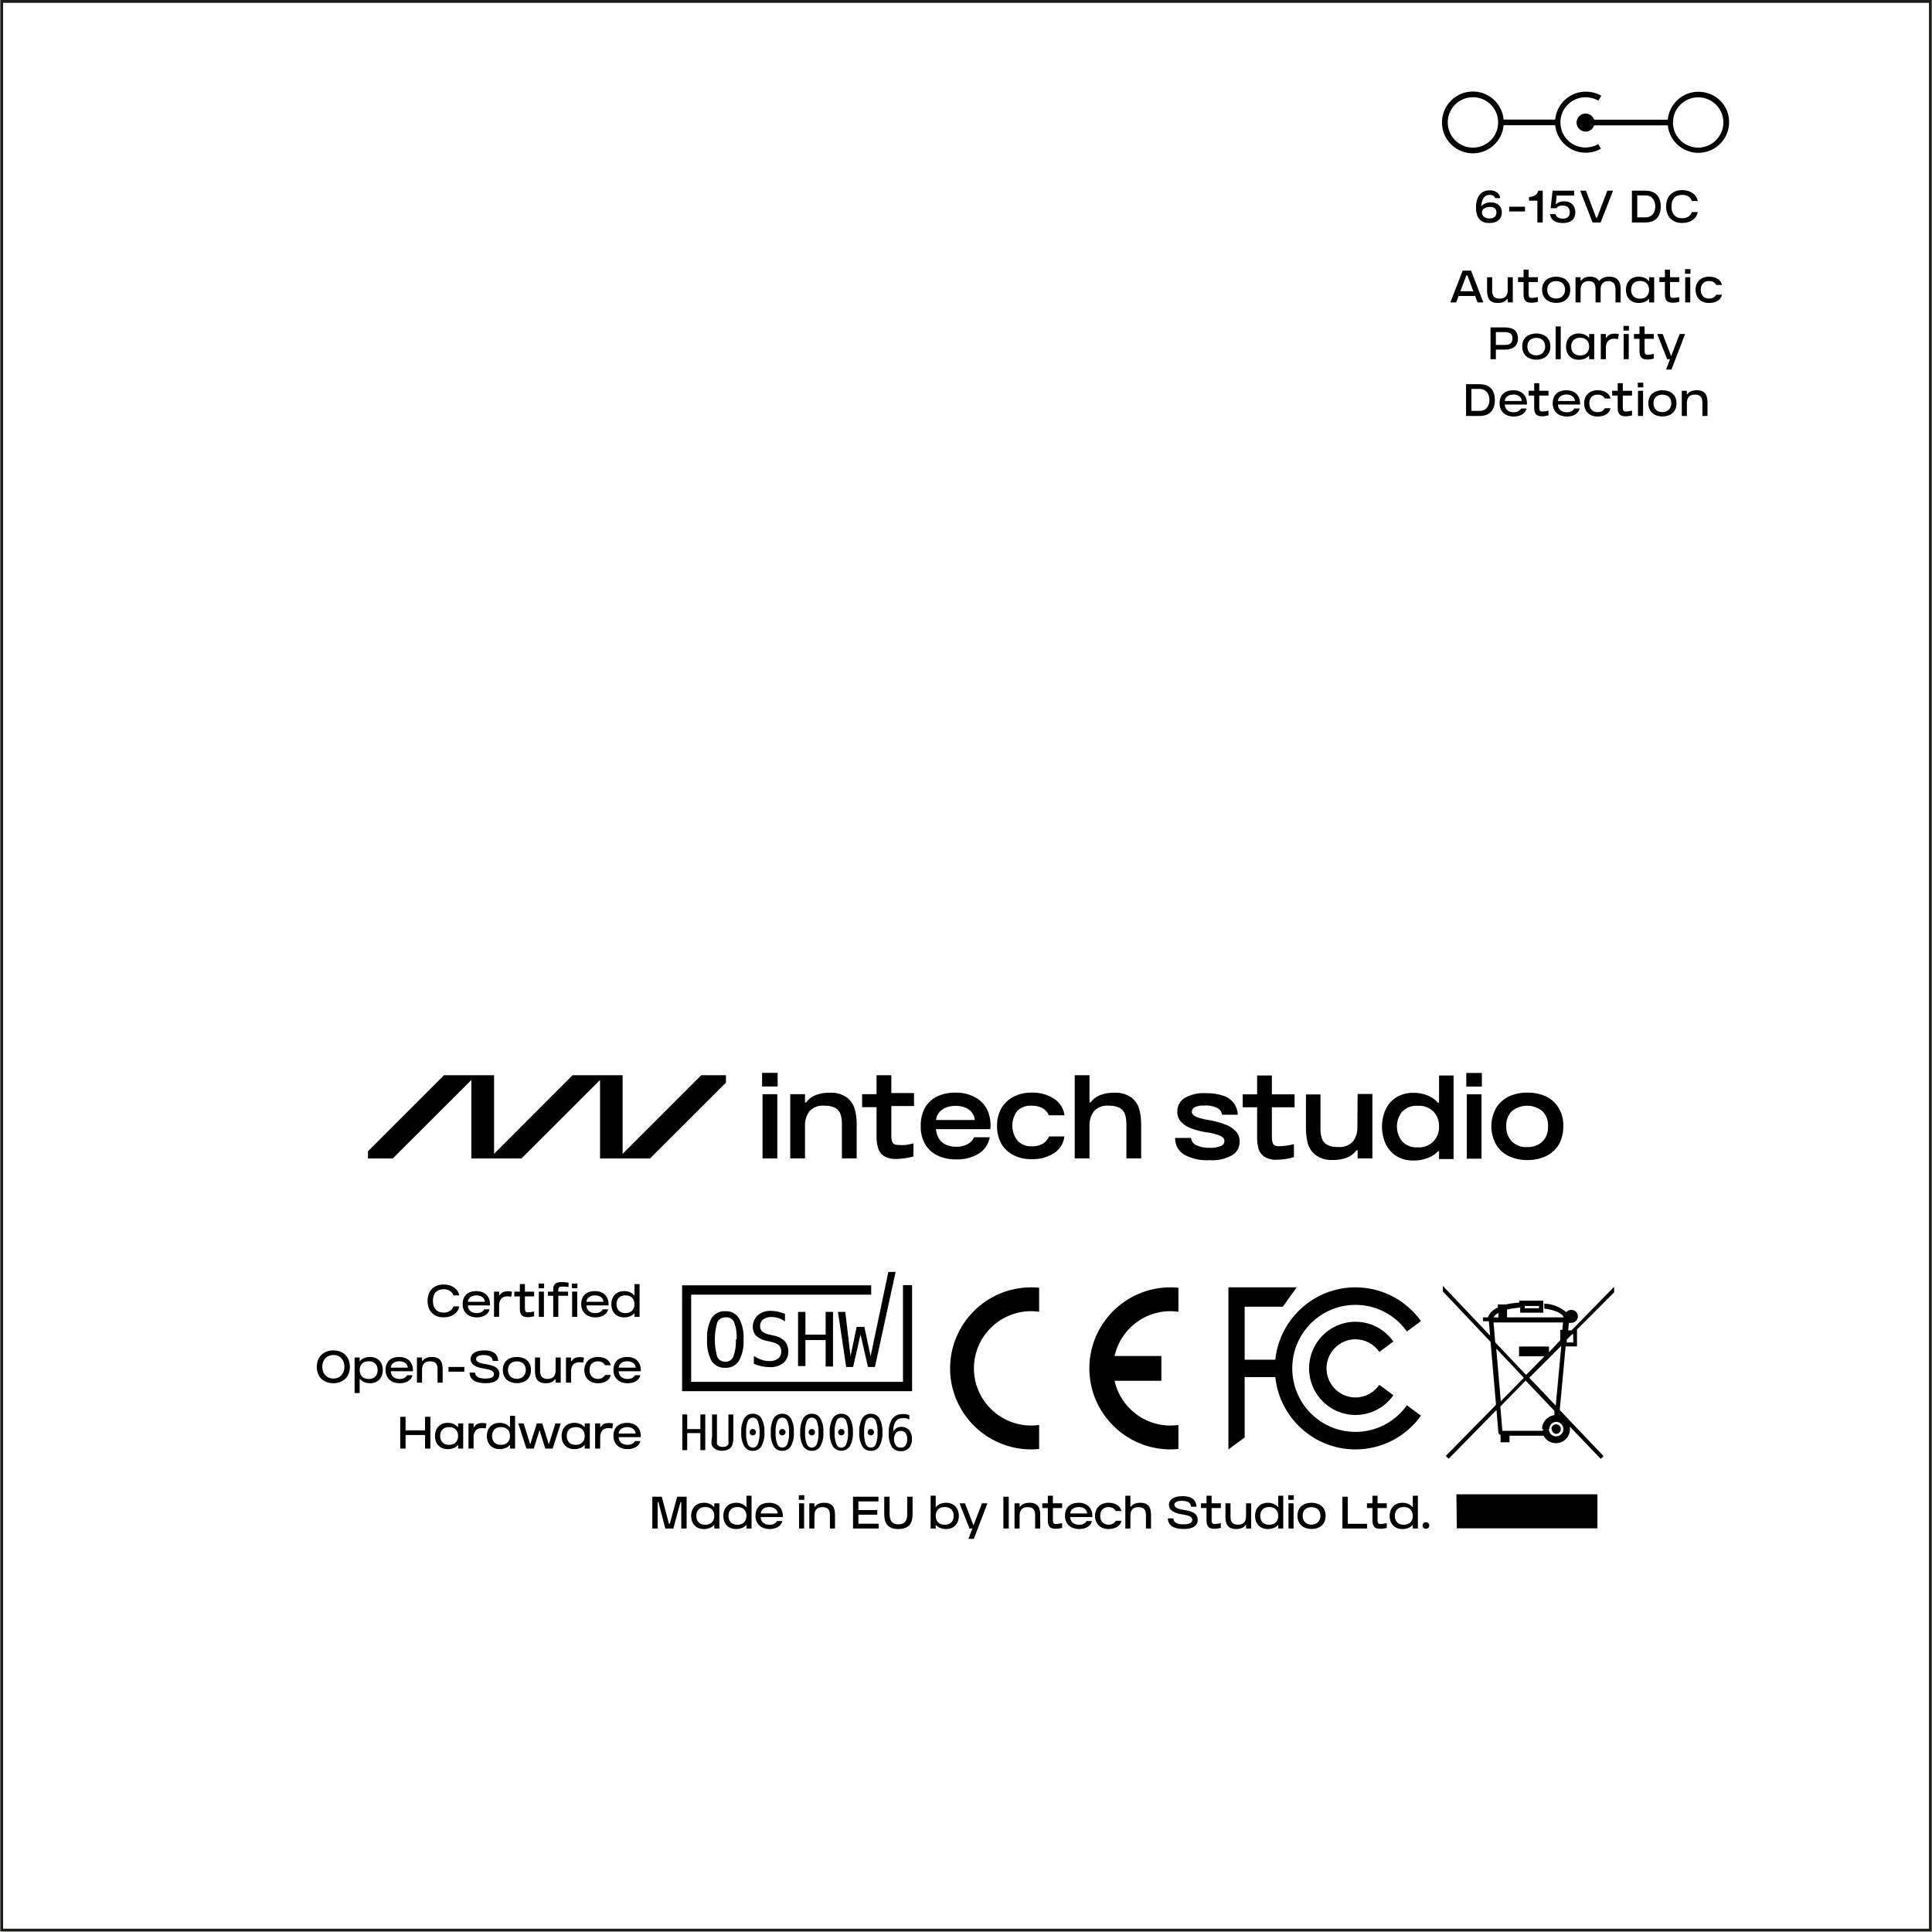 <?xml version="1.0" encoding="UTF-8" standalone="no"?>
<!-- Generator: Adobe Illustrator 28.0.0, SVG Export Plug-In . SVG Version: 6.00 Build 0)  -->

<svg
   version="1.1"
   x="0px"
   y="0px"
   viewBox="0 0 226.772 226.772"
   xml:space="preserve"
   id="svg105"
   sodipodi:docname="6x6-knot-back.svg"
   width="60mm"
   height="60mm"
   inkscape:version="1.3.2 (091e20e, 2023-11-25, custom)"
   xmlns:inkscape="http://www.inkscape.org/namespaces/inkscape"
   xmlns:sodipodi="http://sodipodi.sourceforge.net/DTD/sodipodi-0.dtd"
   xmlns="http://www.w3.org/2000/svg"
   xmlns:svg="http://www.w3.org/2000/svg"><defs
   id="defs105" /><sodipodi:namedview
   id="namedview105"
   pagecolor="#ffffff"
   bordercolor="#000000"
   borderopacity="0.25"
   inkscape:showpageshadow="2"
   inkscape:pageopacity="0.0"
   inkscape:pagecheckerboard="0"
   inkscape:deskcolor="#d1d1d1"
   inkscape:zoom="3.4133289"
   inkscape:cx="102.83216"
   inkscape:cy="119.97086"
   inkscape:window-width="1920"
   inkscape:window-height="1137"
   inkscape:window-x="1912"
   inkscape:window-y="-8"
   inkscape:window-maximized="1"
   inkscape:current-layer="svg105"
   inkscape:document-units="mm" />
<style
   type="text/css"
   id="style1">
	.st0{fill:#1D1D1B;}
	.st1{fill-rule:evenodd;clip-rule:evenodd;}
</style>

<g
   id="g106"
   transform="matrix(1.333,0,0,1.333,-0.011,2.1026045e-4)"><g
     id="Layer_2">
	<g
   id="Réteg_4_00000132804577294955307730000003748488315393001386_">
		<polygon
   points="52.843,95.099 52.843,102.009 57.243,102.009 63.933,95.329 63.933,94.679 61.753,94.679 54.833,101.599 54.833,94.679 50.423,94.679 43.513,101.599 43.513,94.679 39.103,94.679 32.413,101.369 32.413,102.009 34.593,102.009 41.513,95.099 41.513,102.009 45.923,102.009 "
   id="polygon1" />
		<path
   d="m 107.853,98.999 c -0.486,-0.179 -0.988,-0.31 -1.5,-0.39 -0.371,-0.053 -0.735,-0.154 -1.08,-0.3 -0.21,-0.12 -0.32,-0.26 -0.32,-0.43 0.004,-0.172 0.11,-0.326 0.27,-0.39 0.264,-0.115 0.553,-0.163 0.84,-0.14 0.4,-0.031 0.802,0.048 1.16,0.23 0.215,0.12 0.36,0.335 0.39,0.58 h 1.39 c -0.015,-0.357 -0.129,-0.704 -0.33,-1 -0.238,-0.309 -0.561,-0.542 -0.93,-0.67 -0.5,-0.164 -1.024,-0.242 -1.55,-0.23 -0.663,-0.046 -1.325,0.107 -1.9,0.44 -0.396,0.265 -0.629,0.714 -0.62,1.19 -0.008,0.333 0.114,0.656 0.34,0.9 0.251,0.265 0.564,0.464 0.91,0.58 0.459,0.169 0.935,0.287 1.42,0.35 0.306,0.041 0.607,0.111 0.9,0.21 0.166,0.046 0.32,0.128 0.45,0.24 0.085,0.081 0.132,0.193 0.13,0.31 -0.005,0.199 -0.132,0.374 -0.32,0.44 -0.303,0.115 -0.626,0.166 -0.95,0.15 -0.408,0.02 -0.816,-0.055 -1.19,-0.22 -0.267,-0.112 -0.451,-0.362 -0.48,-0.65 h -1.4 c -0.019,0.583 0.269,1.134 0.76,1.45 0.692,0.386 1.48,0.563 2.27,0.51 v 0 c 0.695,0.051 1.39,-0.102 2,-0.44 0.418,-0.253 0.666,-0.712 0.65,-1.2 0.012,-0.327 -0.103,-0.646 -0.32,-0.89 -0.273,-0.289 -0.613,-0.506 -0.99,-0.63 z"
   id="path1" />
		<path
   d="m 112.003,94.699 h -1.3 v 1.66 h -1.27 v 1.14 h 1.27 v 2.6 c -0.007,0.354 0.034,0.707 0.12,1.05 0.086,0.284 0.266,0.531 0.51,0.7 0.333,0.202 0.721,0.297 1.11,0.27 v 0 c 0.508,-0.005 1.014,-0.082 1.5,-0.23 v -1.14 c -0.223,0.059 -0.451,0.102 -0.68,0.13 -0.195,0.029 -0.393,0.045 -0.59,0.05 -0.144,0.01 -0.287,-0.014 -0.42,-0.07 -0.094,-0.055 -0.162,-0.145 -0.19,-0.25 -0.045,-0.159 -0.066,-0.325 -0.06,-0.49 v -2.62 h 2 v -1.14 h -2 z"
   id="path2" />
		<path
   d="m 119.533,99.239 c 0.019,0.451 -0.115,0.895 -0.38,1.26 -0.338,0.369 -0.832,0.555 -1.33,0.5 -0.324,0.018 -0.648,-0.047 -0.94,-0.19 -0.218,-0.116 -0.385,-0.308 -0.47,-0.54 -0.096,-0.29 -0.14,-0.595 -0.13,-0.9 v -3 h -1.28 v 3 c -0.003,0.452 0.054,0.903 0.17,1.34 0.117,0.399 0.359,0.749 0.69,1 0.438,0.314 0.972,0.467 1.51,0.43 0.434,0.015 0.866,-0.06 1.27,-0.22 0.323,-0.132 0.603,-0.35 0.81,-0.63 h 0.1 v 0.71 h 1.3 v -5.67 h -1.3 z"
   id="path3" />
		<polygon
   points="129.163,96.359 129.163,102.029 130.463,102.029 130.463,96.359 "
   id="polygon3" />
		<polygon
   points="129.123,94.479 129.123,95.679 130.493,95.679 130.493,94.479 "
   id="polygon4" />
		<path
   d="m 137.233,97.519 c -0.275,-0.44 -0.676,-0.788 -1.15,-1 -0.499,-0.212 -1.038,-0.317 -1.58,-0.31 -0.539,-0.007 -1.074,0.098 -1.57,0.31 -0.477,0.211 -0.881,0.559 -1.16,1 -0.593,1.024 -0.593,2.286 0,3.31 0.276,0.44 0.676,0.788 1.15,1 0.495,0.215 1.03,0.324 1.57,0.32 v 0 c 0.573,0.01 1.14,-0.109 1.66,-0.35 0.456,-0.224 0.84,-0.57 1.11,-1 0.273,-0.492 0.411,-1.047 0.4,-1.61 0.027,-0.587 -0.122,-1.169 -0.43,-1.67 z m -1.11,2.6 c -0.152,0.275 -0.377,0.504 -0.65,0.66 -0.308,0.162 -0.652,0.242 -1,0.23 v 0 c -0.497,0.028 -0.983,-0.153 -1.34,-0.5 -0.341,-0.364 -0.519,-0.852 -0.49,-1.35 -0.029,-0.489 0.149,-0.968 0.49,-1.32 0.785,-0.634 1.905,-0.634 2.69,0 0.339,0.35 0.52,0.823 0.5,1.31 0.016,0.335 -0.053,0.669 -0.2,0.97 z"
   id="path4" />
		<rect
   x="67.113"
   y="94.469"
   width="1.37"
   height="1.2"
   id="rect4" />
		<polygon
   points="67.153,96.349 67.153,102.009 68.453,102.009 68.453,96.349 "
   id="polygon5" />
		<path
   d="m 74.583,96.639 c -0.441,-0.306 -0.974,-0.454 -1.51,-0.42 -0.434,-0.014 -0.866,0.061 -1.27,0.22 -0.324,0.126 -0.602,0.345 -0.8,0.63 h -0.11 v -0.72 h -1.3 v 5.65 h 1.3 v -2.87 c -0.017,-0.454 0.117,-0.9 0.38,-1.27 0.34,-0.367 0.833,-0.552 1.33,-0.5 0.324,-0.014 0.647,0.051 0.94,0.19 0.218,0.116 0.385,0.308 0.47,0.54 0.097,0.293 0.141,0.601 0.13,0.91 v 3 h 1.3 v -3 c 0.008,-0.456 -0.05,-0.91 -0.17,-1.35 -0.119,-0.4 -0.36,-0.754 -0.69,-1.01 z"
   id="path5" />
		<path
   d="m 78.493,94.679 h -1.3 v 1.67 h -1.27 v 1.14 h 1.27 v 2.59 c -0.005,0.338 0.038,0.675 0.13,1 0.079,0.288 0.256,0.539 0.5,0.71 0.337,0.193 0.723,0.283 1.11,0.26 0.251,-0.002 0.502,-0.022 0.75,-0.06 0.257,-0.036 0.511,-0.089 0.76,-0.16 v -1.15 c -0.223,0.061 -0.451,0.108 -0.68,0.14 -0.2,0.012 -0.4,0.012 -0.6,0 -0.143,0.005 -0.286,-0.018 -0.42,-0.07 -0.091,-0.058 -0.159,-0.147 -0.19,-0.25 -0.045,-0.159 -0.065,-0.325 -0.06,-0.49 v -2.62 h 2 v -1.14 h -2 v -1.57 z"
   id="path6" />
		<path
   d="m 85.863,96.619 c -0.528,-0.284 -1.121,-0.425 -1.72,-0.41 -0.566,-0.013 -1.128,0.107 -1.64,0.35 -0.443,0.223 -0.812,0.57 -1.06,1 -0.252,0.491 -0.376,1.038 -0.36,1.59 -0.018,0.555 0.113,1.104 0.38,1.59 0.251,0.434 0.628,0.783 1.08,1 0.524,0.249 1.1,0.368 1.68,0.35 v 0 c 0.68,0.022 1.352,-0.148 1.94,-0.49 0.531,-0.317 0.897,-0.85 1,-1.46 h -1.38 c -0.114,0.257 -0.311,0.469 -0.56,0.6 -0.307,0.166 -0.651,0.249 -1,0.24 -0.346,0.01 -0.69,-0.066 -1,-0.22 -0.243,-0.127 -0.444,-0.322 -0.58,-0.56 -0.124,-0.239 -0.199,-0.501 -0.22,-0.77 h 4.79 c 0.061,-0.584 -0.032,-1.173 -0.27,-1.71 -0.235,-0.472 -0.613,-0.857 -1.08,-1.1 z m -3.43,2 c 0.018,-0.221 0.098,-0.432 0.23,-0.61 0.152,-0.199 0.351,-0.358 0.58,-0.46 0.285,-0.119 0.591,-0.177 0.9,-0.17 0.323,-0.01 0.644,0.051 0.94,0.18 0.222,0.104 0.412,0.267 0.55,0.47 0.119,0.175 0.192,0.379 0.21,0.59 z"
   id="path7" />
		<path
   d="m 90.833,97.359 c 0.348,-0.012 0.692,0.068 1,0.23 0.237,0.146 0.423,0.363 0.53,0.62 h 1.38 c -0.077,-0.598 -0.413,-1.132 -0.92,-1.46 -0.597,-0.378 -1.294,-0.566 -2,-0.54 -0.542,-0.009 -1.077,0.115 -1.56,0.36 -0.444,0.226 -0.814,0.573 -1.07,1 -0.271,0.478 -0.406,1.021 -0.39,1.57 -0.013,0.551 0.118,1.095 0.38,1.58 0.256,0.427 0.626,0.774 1.07,1 0.487,0.243 1.026,0.363 1.57,0.35 v 0 c 0.705,0.031 1.403,-0.154 2,-0.53 0.51,-0.327 0.845,-0.867 0.91,-1.47 h -1.35 c -0.11,0.258 -0.295,0.477 -0.53,0.63 -0.304,0.173 -0.651,0.256 -1,0.24 -0.469,0.021 -0.925,-0.161 -1.25,-0.5 -0.607,-0.775 -0.607,-1.865 0,-2.64 0.332,-0.31 0.777,-0.469 1.23,-0.44 z"
   id="path8" />
		<path
   d="m 99.633,96.639 c -0.445,-0.306 -0.981,-0.454 -1.52,-0.42 -0.431,-0.014 -0.86,0.061 -1.26,0.22 -0.325,0.128 -0.606,0.347 -0.81,0.63 h -0.1 v -2.39 h -1.3 v 7.32 h 1.3 v -2.87 c -0.017,-0.454 0.117,-0.9 0.38,-1.27 0.34,-0.367 0.833,-0.552 1.33,-0.5 0.324,-0.014 0.647,0.051 0.94,0.19 0.214,0.121 0.38,0.311 0.47,0.54 0.092,0.294 0.136,0.602 0.13,0.91 v 3 h 1.3 v -3 c 0.003,-0.456 -0.054,-0.909 -0.17,-1.35 -0.119,-0.4 -0.36,-0.754 -0.69,-1.01 z"
   id="path9" />
		<polygon
   points=""
   id="polygon9" />
		<path
   d="m 126.723,94.699 v 1.66 0 0.75 h -0.09 c -0.243,-0.28 -0.547,-0.499 -0.89,-0.64 -0.395,-0.167 -0.821,-0.248 -1.25,-0.24 -0.541,-0.02 -1.077,0.119 -1.54,0.4 -0.411,0.262 -0.738,0.637 -0.94,1.08 -0.422,0.955 -0.422,2.045 0,3 0.205,0.436 0.527,0.806 0.93,1.07 v 0 c 0.462,0.284 0.998,0.427 1.54,0.41 0.434,0.005 0.865,-0.073 1.27,-0.23 0.341,-0.13 0.648,-0.335 0.9,-0.6 h 0.07 v 0.7 h 1.28 v -5.67 0 -1.69 z m -0.49,5.8 c -0.358,0.374 -0.864,0.569 -1.38,0.53 -0.517,0.045 -1.026,-0.151 -1.38,-0.53 -0.614,-0.762 -0.614,-1.848 0,-2.61 0.359,-0.371 0.865,-0.561 1.38,-0.52 0.517,-0.037 1.024,0.153 1.39,0.52 0.326,0.357 0.498,0.827 0.48,1.31 0.016,0.481 -0.16,0.949 -0.49,1.3 z"
   id="path10" />
	</g>
	<path
   d="m 139.64,12.99 c -1.23,0.01 -2.23,-0.97 -2.23,-2.2 -0.01,-1.23 0.98,-2.22 2.21,-2.23 0.41,0 0.8,0.11 1.13,0.3 l 0.26,-0.43 c -0.4,-0.23 -0.87,-0.36 -1.37,-0.36 -1.4,0 -2.56,1.07 -2.69,2.46 h -0.01 -4.53 C 132.27,9.03 130.95,7.93 129.45,8.07 127.96,8.21 126.86,9.53 126.99,11.03 c 0.14,1.5 1.47,2.6 2.96,2.46 1.31,-0.12 2.34,-1.16 2.46,-2.46 h 4.53 0.01 c 0.16,1.49 1.49,2.56 2.98,2.4 0.38,-0.04 0.73,-0.16 1.05,-0.33 l -0.24,-0.41 c -0.33,0.19 -0.7,0.29 -1.1,0.3 z M 129.707,13 c -1.22,0 -2.22,-0.99 -2.22,-2.22 0,-1.23 1,-2.22 2.22,-2.22 1.23,0 2.22,0.99 2.22,2.22 0,1.23 -0.99,2.22 -2.22,2.22 z"
   id="path11" />
	<path
   d="m 149.552,8.079 c -1.397,0.004 -2.561,1.069 -2.69,2.46 h -6.49 c -0.104,-0.321 -0.402,-0.539 -0.74,-0.54 -0.436,-0.006 -0.794,0.344 -0.8,0.78 -4e-5,0.003 -6e-5,0.007 -6e-5,0.01 0,0.442 0.358,0.8 0.8,0.8 v 0 c 0.341,9.31e-4 0.642,-0.223 0.74,-0.55 h 6.49 c 0.16,1.488 1.496,2.565 2.984,2.404 1.488,-0.16 2.565,-1.496 2.404,-2.984 -0.148,-1.378 -1.313,-2.382 -2.699,-2.38 z m 0,4.92 c -1.226,0.005 -2.224,-0.974 -2.23,-2.2 -0.006,-1.226 0.984,-2.224 2.21,-2.23 1.226,-0.006 2.224,0.984 2.23,2.21 2e-5,0.003 2e-5,0.007 2e-5,0.01 -0.011,1.216 -0.994,2.199 -2.21,2.21 z"
   id="path12" />
	<g
   id="Réteg_9_másolat_00000114756325506769906070000009918022602752317574_">
		<path
   class="st0"
   d="M 169.862,0.249 V 169.829 H 0.282 V 0.249 H 169.862 m 0.25,-0.25 H 0.032 V 170.079 H 170.112 V -6.308e-4 Z"
   id="path13" />
	</g>
	<path
   d="m 135.52,114.999 h -1.25 v 0.2 h 1.25 z m -3.57,0.61 c -0.176,0.089 -0.325,0.224 -0.43,0.39 h 0.43 z m 6.49,1.87 -0.47,0.48 v 0.25 h 0.57 v -0.73 z m -4.25,3.84 -2.43,-2.57 0.4,4.64 z m 0.48,0 2.33,2.45 0.48,-5.18 v 0 -0.08 z m -3,-3.12 2.72,2.87 1.61,-1.64 h -2.23 v -0.86 h 2.63 v 0.5 l 1,-1.06 v -0.91 h 0.18 l 0.06,-0.65 h -6.12 z m 6.58,7.43 c 0.005,0.07 0.005,0.14 0,0.21 3e-5,0.681 -0.549,1.235 -1.23,1.24 -0.458,0.002 -0.88,-0.253 -1.09,-0.66 h -3 v 0.58 h -0.79 v -0.64 c -0.096,-0.025 -0.17,-0.102 -0.19,-0.2 l -0.17,-2 -4.21,4.29 -0.25,-0.25 4.42,-4.5 -0.48,-5.54 -4.2,-4.44 v -0.49 l 4.16,4.38 -0.11,-1.27 h -0.52 v -0.34 h 0.46 c -0.007,-0.026 -0.007,-0.054 0,-0.08 0.176,-0.357 0.479,-0.636 0.85,-0.78 v -0.28 h 0.73 v 0 c 0.382,-0.081 0.77,-0.135 1.16,-0.16 v -0.17 h 2.11 v 1.06 h -2.03 v -0.45 c -0.39,0.028 -0.778,0.085 -1.16,0.17 v 0.69 h 5 c -0.2,-0.46 -1,-0.68 -1.72,-0.77 v -0.44 c 0.714,0.026 1.398,0.294 1.94,0.76 0.109,-0.136 0.275,-0.214 0.45,-0.21 0.315,-1e-5 0.57,0.255 0.57,0.57 v 10e-6 c -0.005,0.313 -0.257,0.565 -0.57,0.57 -0.072,0.016 -0.148,0.016 -0.22,0 l -0.07,0.67 h 0.29 l 3.76,-3.84 v 0.49 l -3.27,3.27 v 0 1.49 h -1 l -0.52,5.6 3.86,4.06 -0.25,0.24 z m -2.46,0.21 c 0.005,-0.625 0.47,-1.15 1.09,-1.23 v -0.38 l -2.53,-2.66 -2.23,2.28 0.18,2.14 h 3.57 c 0,-0.08 0,-0.13 0,-0.18 z m 0.6,0 c 4.9e-4,0.353 0.287,0.64 0.641,0.639 0.353,-4.8e-4 0.639,-0.286 0.639,-0.639 0,-0.353 -0.287,-0.64 -0.64,-0.64 -0.327,0.02 -0.585,0.283 -0.6,0.61 z m 0.22,0 c 0,-0.232 0.188,-0.42 0.42,-0.42 0.232,6.9e-4 0.419,0.189 0.419,0.421 -6.9e-4,0.231 -0.188,0.418 -0.419,0.419 -0.228,-0.021 -0.397,-0.221 -0.38,-0.45 z m -8.36,5.74 h 12.42 v 3 h -12.38 z"
   id="path14" />
	<g
   id="Réteg_8_00000106832397791466767830000016734050564065500824_">
		<g
   id="g39_00000073686125036842783120000003539164564327151268_">
			<g
   id="g33_00000068640588301118549580000012660620298127425936_">
				<path
   id="path25_00000047761989866936687420000015418336820537711771_"
   d="m 60.07,113.159 v 9.34 h 20.25 v -9.34 H 79.52 v 8.52 H 60.87 v -7.68 h 15.85 v -0.82 H 60.07 Z" />
				<path
   id="path27_00000151508988794959863770000011608068351474231952_"
   d="m 64.87,117.929 c 0.034,-0.513 -0.041,-1.028 -0.22,-1.51 -0.138,-0.297 -0.456,-0.468 -0.78,-0.42 -0.308,-0.005 -0.588,0.177 -0.71,0.46 -0.276,0.981 -0.276,2.019 0,3 0.122,0.281 0.404,0.459 0.71,0.45 0.308,0.015 0.592,-0.165 0.71,-0.45 0.179,-0.482 0.254,-0.997 0.22,-1.51 m 0.68,0 c 0.046,0.649 -0.093,1.297 -0.4,1.87 -0.259,0.413 -0.724,0.651 -1.21,0.62 -0.484,0.029 -0.945,-0.204 -1.21,-0.61 -0.298,-0.58 -0.433,-1.23 -0.39,-1.88 -0.043,-0.647 0.092,-1.294 0.39,-1.87 0.259,-0.413 0.724,-0.651 1.21,-0.62 0.487,-0.035 0.954,0.204 1.21,0.62 0.307,0.573 0.446,1.221 0.4,1.87" />
				<path
   id="path29_00000119838640265805836740000014019933881567833780_"
   d="m 69.13,115.689 v 0.66 c -0.184,-0.121 -0.382,-0.218 -0.59,-0.29 -0.195,-0.059 -0.397,-0.089 -0.6,-0.09 -0.26,-0.015 -0.517,0.059 -0.73,0.21 -0.18,0.137 -0.28,0.354 -0.27,0.58 -0.012,0.178 0.054,0.353 0.18,0.48 0.19,0.147 0.413,0.243 0.65,0.28 l 0.34,0.08 c 0.377,0.059 0.726,0.234 1,0.5 0.216,0.257 0.326,0.585 0.31,0.92 0.014,0.381 -0.144,0.748 -0.43,1 -0.354,0.264 -0.79,0.391 -1.23,0.36 -0.229,0.001 -0.457,-0.022 -0.68,-0.07 -0.237,-0.051 -0.468,-0.124 -0.69,-0.22 v -0.69 c 0.218,0.143 0.453,0.258 0.7,0.34 0.215,0.076 0.442,0.113 0.67,0.11 0.271,0.019 0.541,-0.059 0.76,-0.22 0.188,-0.145 0.293,-0.373 0.28,-0.61 0.012,-0.201 -0.056,-0.399 -0.19,-0.55 -0.189,-0.158 -0.417,-0.262 -0.66,-0.3 l -0.34,-0.08 c -0.369,-0.054 -0.715,-0.21 -1,-0.45 -0.212,-0.219 -0.325,-0.516 -0.31,-0.82 -0.006,-0.379 0.151,-0.743 0.43,-1 0.324,-0.271 0.738,-0.41 1.16,-0.39 0.195,0.002 0.389,0.022 0.58,0.06 0.218,0.048 0.432,0.111 0.64,0.19" />
				<path
   id="path31_00000149352531188993285670000000118996949032904606_"
   d="m 70.28,115.519 h 0.65 v 2 h 1.78 v -2 h 0.65 v 4.81 h -0.65 v -2.33 h -1.78 v 2.29 h -0.65 v -4.81" />
			</g>
			<path
   id="path35_00000156557054618539725900000010204064508153237124_"
   d="m 73.8,115.519 h 0.64 l 0.46,3.9 0.54,-2.58 h 0.68 l 0.55,2.59 1.56,-7.43 h 0.64 l -1.82,8.37 h -0.61 l -0.66,-2.86 -0.65,2.86 H 74.52 l -0.72,-4.81" />
			<g
   id="text37-2_00000105428600583275909750000013163482885969913236_">
				<path
   id="path307_00000150823600617649134710000018004253120409562755_"
   d="m 60.09,124.549 h 0.43 v 1.29 h 1.16 v -1.29 h 0.43 v 3.14 h -0.43 v -1.5 h -1.16 v 1.5 h -0.43 z" />
				<path
   id="path309_00000108306715782365688890000013146404542455416224_"
   d="m 62.71,126.489 v -1.94 h 0.43 v 2.13 c -0.006,0.11 -0.006,0.22 0,0.33 -0.007,0.05 -0.007,0.1 0,0.15 0.048,0.08 0.117,0.146 0.2,0.19 0.098,0.043 0.203,0.064 0.31,0.06 0.106,0.002 0.212,-0.018 0.31,-0.06 0.079,-0.045 0.145,-0.111 0.19,-0.19 0.007,-0.05 0.007,-0.1 0,-0.15 0.007,-0.11 0.007,-0.22 0,-0.33 v -2.13 h 0.43 v 1.94 c 0.013,0.229 -0.011,0.458 -0.07,0.68 -0.028,0.132 -0.098,0.251 -0.2,0.34 -0.093,0.081 -0.202,0.142 -0.32,0.18 -0.261,0.08 -0.539,0.08 -0.8,0 -0.118,-0.038 -0.227,-0.099 -0.32,-0.18 -0.102,-0.09 -0.175,-0.209 -0.21,-0.34 -0.012,-0.228 0.005,-0.456 0.05,-0.68 z" />
				<path
   id="path311_00000023280158063460405520000004891944326822160018_"
   d="m 66.02,126.109 c -0.005,-0.149 0.111,-0.274 0.26,-0.28 0.003,-1.2e-4 0.007,-1.8e-4 0.01,-1.8e-4 0.075,-10e-4 0.147,0.028 0.2,0.08 0.056,0.052 0.088,0.124 0.09,0.2 0.002,0.077 -0.031,0.151 -0.09,0.2 -0.05,0.057 -0.124,0.086 -0.2,0.08 -0.075,0.003 -0.148,-0.026 -0.2,-0.08 -0.05,-0.054 -0.075,-0.127 -0.07,-0.2 z m 0.28,-1.28 c -0.203,-0.002 -0.385,0.127 -0.45,0.32 -0.116,0.32 -0.164,0.661 -0.14,1 -0.022,0.339 0.025,0.68 0.14,1 0.07,0.189 0.248,0.316 0.45,0.32 0.2,-0.002 0.376,-0.131 0.44,-0.32 0.119,-0.319 0.17,-0.66 0.15,-1 0.022,-0.34 -0.029,-0.681 -0.15,-1 -0.061,-0.191 -0.239,-0.321 -0.44,-0.32 z m 0,-0.34 c 0.309,-0.012 0.6,0.145 0.76,0.41 0.194,0.376 0.283,0.797 0.26,1.22 0.026,0.423 -0.064,0.845 -0.26,1.22 -0.157,0.268 -0.45,0.426 -0.76,0.41 -0.311,0.019 -0.605,-0.14 -0.76,-0.41 -0.2,-0.374 -0.291,-0.797 -0.26,-1.22 -0.028,-0.423 0.062,-0.845 0.26,-1.22 0.158,-0.266 0.45,-0.424 0.76,-0.41 z" />
				<path
   id="path313_00000005267813581436669030000009932712191701550260_"
   d="m 68.61,126.109 c 0.003,-0.074 0.031,-0.145 0.08,-0.2 0.054,-0.051 0.126,-0.079 0.2,-0.08 0.075,-10e-4 0.147,0.028 0.2,0.08 0.056,0.052 0.088,0.124 0.09,0.2 0.002,0.077 -0.031,0.151 -0.09,0.2 -0.112,0.107 -0.288,0.107 -0.4,0 -0.052,-0.053 -0.081,-0.125 -0.08,-0.2 z m 0.28,-1.28 c -0.2,0.002 -0.376,0.131 -0.44,0.32 -0.121,0.319 -0.172,0.66 -0.15,1 -0.02,0.34 0.031,0.681 0.15,1 0.084,0.246 0.35,0.377 0.596,0.294 0.138,-0.047 0.247,-0.156 0.294,-0.294 0.119,-0.319 0.17,-0.66 0.15,-1 0.022,-0.34 -0.029,-0.681 -0.15,-1 -0.067,-0.2 -0.259,-0.331 -0.47,-0.32 z m 0,-0.34 c 0.31,-0.014 0.602,0.144 0.76,0.41 0.198,0.375 0.288,0.797 0.26,1.22 0.031,0.423 -0.06,0.846 -0.26,1.22 -0.155,0.27 -0.449,0.429 -0.76,0.41 -0.31,0.016 -0.603,-0.142 -0.76,-0.41 -0.192,-0.377 -0.278,-0.798 -0.25,-1.22 -0.026,-0.422 0.06,-0.843 0.25,-1.22 0.156,-0.258 0.438,-0.415 0.74,-0.41 z" />
				<path
   id="path315_00000004524814512414440740000007111863637791334039_"
   d="m 71.21,126.109 c 0.003,-0.074 0.031,-0.145 0.08,-0.2 0.112,-0.107 0.288,-0.107 0.4,0 0.053,0.053 0.082,0.125 0.08,0.2 0.002,0.155 -0.121,0.282 -0.276,0.284 -0.077,10e-4 -0.15,-0.029 -0.204,-0.084 -0.052,-0.053 -0.081,-0.125 -0.08,-0.2 z m 0.28,-1.28 c -0.201,-7.9e-4 -0.379,0.129 -0.44,0.32 -0.121,0.319 -0.172,0.66 -0.15,1 -0.02,0.34 0.031,0.681 0.15,1 0.064,0.189 0.24,0.318 0.44,0.32 0.202,-0.004 0.38,-0.131 0.45,-0.32 0.11,-0.321 0.157,-0.661 0.14,-1 0.019,-0.339 -0.029,-0.679 -0.14,-1 -0.065,-0.193 -0.247,-0.322 -0.45,-0.32 z m 0,-0.34 c 0.31,-0.014 0.602,0.144 0.76,0.41 0.198,0.375 0.288,0.797 0.26,1.22 0.031,0.423 -0.06,0.846 -0.26,1.22 -0.155,0.27 -0.449,0.429 -0.76,0.41 -0.31,0.016 -0.603,-0.142 -0.76,-0.41 -0.196,-0.375 -0.286,-0.797 -0.26,-1.22 -0.023,-0.423 0.066,-0.844 0.26,-1.22 0.16,-0.265 0.451,-0.422 0.76,-0.41 z" />
				<path
   id="path317_00000002381763126908608230000009281736085075900820_"
   d="m 73.81,126.109 c 0.003,-0.074 0.031,-0.145 0.08,-0.2 0.053,-0.052 0.125,-0.081 0.2,-0.08 0.149,-0.006 0.274,0.111 0.28,0.26 2.59e-4,0.007 2.59e-4,0.014 0,0.02 0.001,0.075 -0.028,0.147 -0.08,0.2 -0.052,0.054 -0.125,0.084 -0.2,0.08 -0.076,0.006 -0.15,-0.023 -0.2,-0.08 -0.052,-0.053 -0.081,-0.125 -0.08,-0.2 z m 0.28,-1.28 c -0.202,-0.004 -0.382,0.127 -0.44,0.32 -0.121,0.319 -0.172,0.66 -0.15,1 -0.02,0.34 0.031,0.681 0.15,1 0.074,0.243 0.331,0.38 0.574,0.306 0.146,-0.045 0.261,-0.159 0.306,-0.306 0.119,-0.319 0.17,-0.66 0.15,-1 0.022,-0.34 -0.029,-0.681 -0.15,-1 -0.058,-0.193 -0.238,-0.324 -0.44,-0.32 z m 0,-0.34 c 0.31,-0.014 0.602,0.144 0.76,0.41 0.194,0.376 0.283,0.797 0.26,1.22 0.026,0.423 -0.064,0.845 -0.26,1.22 -0.276,0.42 -0.841,0.536 -1.26,0.259 -0.103,-0.068 -0.192,-0.156 -0.259,-0.259 -0.196,-0.375 -0.286,-0.797 -0.26,-1.22 -0.023,-0.423 0.066,-0.844 0.26,-1.22 0.158,-0.266 0.45,-0.424 0.76,-0.41 z" />
				<path
   id="path319_00000167360728825913423420000008778820967584614585_"
   d="m 76.41,126.109 c -0.005,-0.149 0.111,-0.274 0.26,-0.28 0.003,-1.2e-4 0.007,-1.8e-4 0.01,-1.8e-4 0.077,4e-4 0.152,0.029 0.21,0.08 0.049,0.055 0.077,0.126 0.08,0.2 0.006,0.149 -0.11,0.275 -0.259,0.281 -0.01,4.1e-4 -0.021,2.2e-4 -0.031,-5.5e-4 -0.072,0.003 -0.142,-0.026 -0.19,-0.08 -0.057,-0.05 -0.086,-0.124 -0.08,-0.2 z m 0.28,-1.28 c -0.203,-0.002 -0.385,0.127 -0.45,0.32 -0.111,0.321 -0.159,0.661 -0.14,1 -0.017,0.339 0.03,0.679 0.14,1 0.07,0.189 0.248,0.316 0.45,0.32 0.201,8e-4 0.379,-0.129 0.44,-0.32 0.119,-0.319 0.17,-0.66 0.15,-1 0.022,-0.34 -0.029,-0.681 -0.15,-1 -0.058,-0.193 -0.238,-0.324 -0.44,-0.32 z m 0,-0.34 c 0.309,-0.012 0.6,0.145 0.76,0.41 0.194,0.376 0.283,0.797 0.26,1.22 0.026,0.423 -0.064,0.845 -0.26,1.22 -0.157,0.268 -0.45,0.426 -0.76,0.41 -0.311,0.019 -0.605,-0.14 -0.76,-0.41 -0.196,-0.375 -0.286,-0.797 -0.26,-1.22 -0.023,-0.423 0.066,-0.844 0.26,-1.22 0.158,-0.266 0.45,-0.424 0.76,-0.41 z" />
				<path
   id="path321_00000178905224577543408090000000838989121402738085_"
   d="m 80.08,124.619 v 0.38 c -0.092,-0.05 -0.189,-0.09 -0.29,-0.12 -0.103,-0.015 -0.207,-0.015 -0.31,0 -0.242,-0.014 -0.473,0.1 -0.61,0.3 -0.157,0.273 -0.23,0.586 -0.21,0.9 0.125,-0.269 0.394,-0.44 0.69,-0.44 0.266,-0.011 0.524,0.09 0.71,0.28 0.175,0.225 0.264,0.505 0.25,0.79 0.018,0.287 -0.075,0.57 -0.26,0.79 -0.187,0.196 -0.45,0.298 -0.72,0.28 -0.32,0.024 -0.629,-0.125 -0.81,-0.39 -0.196,-0.382 -0.283,-0.812 -0.25,-1.24 -0.027,-0.425 0.077,-0.847 0.3,-1.21 0.209,-0.279 0.542,-0.436 0.89,-0.42 0.103,-0.01 0.207,-0.01 0.31,0 0.106,0.023 0.21,0.056 0.31,0.1 z m -0.76,1.38 c -0.166,-0.01 -0.326,0.06 -0.43,0.19 -0.112,0.157 -0.168,0.347 -0.16,0.54 -0.007,0.196 0.05,0.388 0.16,0.55 0.104,0.13 0.264,0.2 0.43,0.19 0.161,0.013 0.318,-0.054 0.42,-0.18 0.111,-0.165 0.164,-0.362 0.15,-0.56 0.012,-0.195 -0.04,-0.388 -0.15,-0.55 -0.102,-0.126 -0.259,-0.193 -0.42,-0.18 z" />
			</g>
		</g>
	</g>
	<g
   id="g17">
		<g
   id="g16">
			<path
   class="st1"
   d="m 91.509,125.475 v 2.115 0 c -0.232,0.022 -0.467,0.035 -0.704,0.035 -3.933,0 -7.138,-3.207 -7.138,-7.135 0,-3.928 3.205,-7.135 7.138,-7.135 0.237,0 0.475,0.014 0.704,0.035 v 0 2.115 0 c -0.232,-0.033 -0.467,-0.052 -0.704,-0.052 -2.773,0 -5.039,2.263 -5.039,5.036 0,2.773 2.263,5.036 5.039,5.036 0.237,0 0.475,-0.019 0.704,-0.052 v 0 0 z"
   id="path15" />
			<path
   class="st1"
   d="m 98.15,119.402 h 4.122 v 2.181 h -4.122 v 0 c 0.5,2.252 2.514,3.944 4.916,3.944 0.237,0 0.478,-0.019 0.707,-0.052 v 0 2.115 0 c -0.235,0.022 -0.469,0.035 -0.707,0.035 -3.931,0 -7.135,-3.205 -7.135,-7.135 0,-3.931 3.202,-7.135 7.135,-7.135 0.237,0 0.475,0.014 0.707,0.035 v 0 2.115 0 c -0.235,-0.033 -0.469,-0.052 -0.707,-0.052 -2.402,0 -4.416,1.692 -4.916,3.947 v 0 0 z"
   id="path16" />
		</g>
	</g>
	<path
   d="m 123.3,124.446 c -1.01,1.013 -2.397,1.638 -3.936,1.638 -1.54,0 -2.927,-0.624 -3.937,-1.638 -1.009,-1.014 -1.63,-2.408 -1.63,-3.954 0,-1.547 0.622,-2.94 1.63,-3.955 1.01,-1.013 2.396,-1.638 3.937,-1.638 1.539,0 2.926,0.625 3.936,1.638 0.216,0.218 0.414,0.454 0.593,0.705 l 1.236,-0.916 c -1.289,-1.798 -3.391,-2.969 -5.764,-2.97 -3.667,0.001 -6.682,2.79 -7.062,6.372 h -2.698 v -4.668 h 3.362 l 1.22,-1.704 h -6.012 v 14.271 l 1.43,-1.053 v -5.318 h 2.698 c 0.38,3.581 3.396,6.371 7.062,6.371 2.374,0 4.475,-1.172 5.764,-2.97 l -1.236,-0.916 c -0.179,0.25 -0.377,0.487 -0.593,0.705 z"
   id="path17" />
	<path
   d="m 119.364,117.93 c 0.871,0.002 1.64,0.442 2.099,1.113 l 1.237,-0.917 c -0.739,-1.051 -1.958,-1.738 -3.336,-1.738 -2.257,5e-4 -4.085,1.837 -4.085,4.104 0,2.266 1.828,4.103 4.085,4.103 1.378,0 2.597,-0.687 3.336,-1.738 l -1.237,-0.917 c -0.46,0.671 -1.228,1.11 -2.099,1.112 -1.408,-0.003 -2.547,-1.147 -2.549,-2.561 0.002,-1.414 1.141,-2.559 2.549,-2.562 z"
   id="path18" />
</g><g
     id="Layer_3">
	<g
   id="g25">
		<path
   d="m 132.252,18.726 c 0,0.516 -0.368,0.912 -1.107,0.912 -1.023,0 -1.168,-0.815 -1.168,-1.363 0,-0.596 0.185,-1.515 1.208,-1.515 0.728,0 0.899,0.46 0.931,0.688 h -0.447 c -0.064,-0.18 -0.244,-0.288 -0.483,-0.288 -0.544,0 -0.712,0.496 -0.748,1.011 0.156,-0.18 0.416,-0.355 0.844,-0.355 0.636,0 0.972,0.399 0.972,0.911 z m -0.473,-0.008 c 0,-0.24 -0.119,-0.5 -0.579,-0.5 -0.364,0 -0.7,0.164 -0.7,0.496 0,0.296 0.252,0.523 0.668,0.523 0.396,0 0.611,-0.204 0.611,-0.52 z"
   id="path19" />
		<path
   d="m 132.9,18.618 v -0.416 h 1.392 v 0.416 z"
   id="path20" />
		<path
   d="M 135.38,19.589 V 17.67 h -0.735 v -0.328 c 0.496,0 0.764,-0.28 0.808,-0.552 h 0.399 v 2.798 z"
   id="path21" />
		<path
   d="m 138.724,18.694 c 0,0.48 -0.252,0.943 -1.107,0.943 -0.852,0 -1.095,-0.459 -1.115,-0.779 h 0.492 c 0.012,0.212 0.248,0.396 0.632,0.396 0.428,0 0.611,-0.224 0.611,-0.56 0,-0.304 -0.152,-0.596 -0.636,-0.596 -0.26,0 -0.452,0.084 -0.54,0.236 h -0.512 l 0.172,-1.543 h 1.896 v 0.428 h -1.535 l -0.088,0.779 c 0.155,-0.148 0.403,-0.271 0.751,-0.271 0.624,0 0.979,0.392 0.979,0.967 z"
   id="path22" />
		<path
   d="m 141.54,16.791 h 0.504 l -1.092,2.798 h -0.712 l -1.087,-2.798 h 0.504 l 0.899,2.378 h 0.08 z"
   id="path23" />
		<path
   d="m 143.705,19.589 v -2.798 h 1.184 c 1.191,0 1.355,0.879 1.355,1.399 0,0.516 -0.164,1.399 -1.355,1.399 h -1.184 z m 0.472,-0.448 h 0.712 c 0.647,0 0.875,-0.504 0.875,-0.952 0,-0.472 -0.231,-0.983 -0.875,-0.983 h -0.712 z"
   id="path24" />
		<path
   d="m 146.717,18.174 c 0,-0.904 0.563,-1.431 1.423,-1.431 0.724,0 1.279,0.399 1.363,0.959 h -0.508 c -0.12,-0.328 -0.42,-0.543 -0.852,-0.543 -0.636,0 -0.955,0.384 -0.955,1.016 0,0.64 0.319,1.043 0.955,1.043 0.428,0 0.735,-0.224 0.852,-0.548 h 0.508 c -0.1,0.58 -0.632,0.963 -1.363,0.963 -0.872,0 -1.423,-0.536 -1.423,-1.459 z"
   id="path25" />
	</g>
	<g
   id="g51">
		<path
   d="m 130.116,26.629 -0.212,-0.568 h -1.459 l -0.216,0.568 h -0.508 l 1.083,-2.798 h 0.74 l 1.079,2.798 z m -1.516,-0.983 h 1.144 l -0.523,-1.399 h -0.092 z"
   id="path26" />
		<path
   d="m 133.217,24.411 v 2.219 h -0.448 V 26.33 h -0.048 c -0.16,0.236 -0.447,0.348 -0.84,0.348 -0.851,0 -0.927,-0.631 -0.927,-1.107 v -1.159 h 0.447 v 1.191 c 0,0.464 0.188,0.691 0.668,0.691 0.567,0 0.699,-0.375 0.699,-0.764 v -1.119 h 0.448 z"
   id="path27" />
		<path
   d="m 134.165,25.858 v -1.027 h -0.487 v -0.42 h 0.487 v -0.667 h 0.448 v 0.667 h 0.812 v 0.42 h -0.812 v 1.019 c 0,0.288 0.044,0.384 0.271,0.384 0.141,0 0.384,-0.036 0.54,-0.076 v 0.42 c -0.168,0.048 -0.388,0.08 -0.571,0.08 -0.612,0 -0.688,-0.364 -0.688,-0.799 z"
   id="path28" />
		<path
   d="m 138.275,25.506 c 0,0.716 -0.468,1.164 -1.239,1.164 -0.6,0 -1.239,-0.32 -1.239,-1.164 0,-0.835 0.636,-1.143 1.239,-1.143 0.6,0 1.239,0.308 1.239,1.143 z m -0.455,0 c 0,-0.456 -0.292,-0.755 -0.784,-0.755 -0.495,0 -0.787,0.296 -0.787,0.755 0,0.468 0.292,0.784 0.787,0.784 0.484,0 0.784,-0.336 0.784,-0.784 z"
   id="path29" />
		<path
   d="m 138.741,26.629 v -2.219 h 0.447 v 0.304 h 0.04 c 0.172,-0.244 0.456,-0.352 0.796,-0.352 0.348,0 0.615,0.112 0.796,0.379 0.155,-0.176 0.396,-0.379 0.883,-0.379 0.936,0 1.008,0.684 1.008,1.111 v 1.155 h -0.448 V 25.466 c 0,-0.468 -0.22,-0.715 -0.64,-0.715 -0.499,0 -0.671,0.36 -0.671,0.68 v 1.199 h -0.448 V 25.466 c 0,-0.456 -0.16,-0.715 -0.604,-0.715 -0.479,0 -0.712,0.304 -0.712,0.751 v 1.127 z"
   id="path30" />
		<path
   d="m 143.178,25.522 c 0,-0.632 0.384,-1.159 1.132,-1.159 0.344,0 0.688,0.132 0.867,0.368 h 0.04 v -0.32 h 0.447 v 2.219 H 145.217 V 26.33 h -0.032 c -0.18,0.228 -0.539,0.348 -0.879,0.348 -0.744,0 -1.128,-0.52 -1.128,-1.155 z m 2.039,-0.004 c 0,-0.408 -0.232,-0.78 -0.796,-0.78 -0.575,0 -0.787,0.384 -0.787,0.78 0,0.4 0.212,0.784 0.787,0.784 0.563,0 0.796,-0.376 0.796,-0.784 z"
   id="path31" />
		<path
   d="m 146.612,25.858 v -1.027 h -0.487 v -0.42 h 0.487 v -0.667 h 0.448 v 0.667 h 0.812 v 0.42 h -0.812 v 1.019 c 0,0.288 0.044,0.384 0.271,0.384 0.141,0 0.384,-0.036 0.54,-0.076 v 0.42 c -0.168,0.048 -0.388,0.08 -0.571,0.08 -0.612,0 -0.688,-0.364 -0.688,-0.799 z"
   id="path32" />
		<path
   d="m 148.381,24.107 v -0.408 h 0.48 v 0.408 z m 0.017,2.522 v -2.219 h 0.447 v 2.219 z"
   id="path33" />
		<path
   d="m 149.31,25.518 c 0,-0.676 0.46,-1.155 1.18,-1.155 0.623,0 1.051,0.276 1.144,0.728 h -0.5 c -0.112,-0.2 -0.292,-0.344 -0.644,-0.344 -0.468,0 -0.724,0.32 -0.724,0.771 0,0.464 0.288,0.775 0.724,0.775 0.352,0 0.531,-0.156 0.644,-0.344 h 0.5 c -0.084,0.452 -0.516,0.728 -1.144,0.728 -0.72,0 -1.18,-0.483 -1.18,-1.159 z"
   id="path34" />
		<path
   d="m 131.255,31.629 v -2.798 h 1.239 c 0.66,0 1.172,0.2 1.172,0.976 0,0.735 -0.512,0.979 -1.147,0.979 h -0.792 v 0.844 z m 0.472,-1.255 h 0.792 c 0.432,0 0.667,-0.164 0.667,-0.567 0,-0.456 -0.271,-0.564 -0.707,-0.564 h -0.752 z"
   id="path35" />
		<path
   d="m 136.525,30.506 c 0,0.716 -0.468,1.164 -1.239,1.164 -0.6,0 -1.239,-0.32 -1.239,-1.164 0,-0.835 0.636,-1.143 1.239,-1.143 0.6,0 1.239,0.308 1.239,1.143 z m -0.455,0 c 0,-0.456 -0.292,-0.755 -0.784,-0.755 -0.495,0 -0.787,0.296 -0.787,0.755 0,0.468 0.292,0.784 0.787,0.784 0.484,0 0.784,-0.336 0.784,-0.784 z"
   id="path36" />
		<path
   d="m 136.991,31.629 v -2.886 h 0.447 v 2.886 z"
   id="path37" />
		<path
   d="m 137.902,30.522 c 0,-0.632 0.384,-1.159 1.132,-1.159 0.344,0 0.688,0.132 0.867,0.368 h 0.04 v -0.32 h 0.447 v 2.219 h -0.447 V 31.33 h -0.032 c -0.18,0.228 -0.539,0.348 -0.879,0.348 -0.744,0 -1.128,-0.52 -1.128,-1.155 z m 2.039,-0.004 c 0,-0.408 -0.232,-0.78 -0.796,-0.78 -0.575,0 -0.787,0.384 -0.787,0.78 0,0.4 0.212,0.784 0.787,0.784 0.563,0 0.796,-0.376 0.796,-0.784 z"
   id="path38" />
		<path
   d="m 140.967,31.629 v -2.219 h 0.447 v 0.316 h 0.061 c 0.144,-0.252 0.355,-0.348 0.755,-0.348 0.124,0 0.232,0.02 0.324,0.04 l -0.072,0.44 c -0.084,-0.016 -0.212,-0.032 -0.359,-0.032 -0.523,0 -0.708,0.404 -0.708,0.78 v 1.023 h -0.447 z"
   id="path39" />
		<path
   d="m 142.963,29.107 v -0.408 h 0.48 v 0.408 z m 0.017,2.522 v -2.219 h 0.447 v 2.219 z"
   id="path40" />
		<path
   d="m 144.374,30.858 v -1.027 h -0.487 v -0.42 h 0.487 v -0.667 h 0.448 v 0.667 h 0.812 v 0.42 h -0.812 v 1.019 c 0,0.288 0.044,0.384 0.271,0.384 0.141,0 0.384,-0.036 0.54,-0.076 v 0.42 c -0.168,0.048 -0.388,0.08 -0.571,0.08 -0.612,0 -0.688,-0.364 -0.688,-0.799 z"
   id="path41" />
		<path
   d="m 146.715,32.541 0.344,-0.912 h -0.252 l -0.872,-2.219 h 0.48 l 0.747,1.951 0.748,-1.951 h 0.479 l -1.199,3.13 z"
   id="path42" />
		<path
   d="m 129.101,36.629 v -2.798 h 1.184 c 1.191,0 1.354,0.879 1.354,1.399 0,0.516 -0.163,1.399 -1.354,1.399 z m 0.472,-0.448 h 0.712 c 0.647,0 0.875,-0.504 0.875,-0.952 0,-0.472 -0.231,-0.983 -0.875,-0.983 h -0.712 z"
   id="path43" />
		<path
   d="m 132.513,35.622 c 0,0.3 0.204,0.68 0.783,0.68 0.328,0 0.548,-0.136 0.656,-0.332 h 0.472 c -0.128,0.544 -0.696,0.708 -1.124,0.708 -0.731,0 -1.247,-0.436 -1.247,-1.167 0,-0.723 0.444,-1.147 1.212,-1.147 0.763,0 1.239,0.496 1.195,1.259 z m 0.004,-0.316 h 1.491 c 0,-0.268 -0.244,-0.568 -0.743,-0.568 -0.512,0 -0.748,0.312 -0.748,0.568 z"
   id="path44" />
		<path
   d="m 135.1,35.858 v -1.027 h -0.487 v -0.42 h 0.487 v -0.667 h 0.448 v 0.667 h 0.812 v 0.42 h -0.812 v 1.019 c 0,0.288 0.044,0.384 0.271,0.384 0.141,0 0.384,-0.036 0.54,-0.076 v 0.42 c -0.168,0.048 -0.388,0.08 -0.571,0.08 -0.612,0 -0.688,-0.364 -0.688,-0.799 z"
   id="path45" />
		<path
   d="m 137.192,35.622 c 0,0.3 0.204,0.68 0.783,0.68 0.328,0 0.548,-0.136 0.656,-0.332 h 0.472 c -0.128,0.544 -0.696,0.708 -1.124,0.708 -0.731,0 -1.247,-0.436 -1.247,-1.167 0,-0.723 0.444,-1.147 1.212,-1.147 0.763,0 1.239,0.496 1.195,1.259 z m 0.004,-0.316 h 1.491 c 0,-0.268 -0.244,-0.568 -0.743,-0.568 -0.512,0 -0.748,0.312 -0.748,0.568 z"
   id="path46" />
		<path
   d="m 139.496,35.518 c 0,-0.676 0.46,-1.155 1.18,-1.155 0.623,0 1.051,0.276 1.144,0.728 h -0.5 c -0.112,-0.2 -0.292,-0.344 -0.644,-0.344 -0.468,0 -0.724,0.32 -0.724,0.771 0,0.464 0.288,0.775 0.724,0.775 0.352,0 0.531,-0.156 0.644,-0.344 h 0.5 c -0.084,0.452 -0.517,0.728 -1.144,0.728 -0.72,0 -1.18,-0.483 -1.18,-1.159 z"
   id="path47" />
		<path
   d="m 142.456,35.858 v -1.027 h -0.487 v -0.42 h 0.487 v -0.667 h 0.448 v 0.667 h 0.812 v 0.42 h -0.812 v 1.019 c 0,0.288 0.044,0.384 0.271,0.384 0.141,0 0.384,-0.036 0.54,-0.076 v 0.42 c -0.168,0.048 -0.388,0.08 -0.571,0.08 -0.612,0 -0.688,-0.364 -0.688,-0.799 z"
   id="path48" />
		<path
   d="m 144.225,34.107 v -0.408 h 0.48 v 0.408 z m 0.017,2.522 v -2.219 h 0.447 v 2.219 z"
   id="path49" />
		<path
   d="m 147.631,35.506 c 0,0.716 -0.468,1.164 -1.239,1.164 -0.6,0 -1.239,-0.32 -1.239,-1.164 0,-0.835 0.636,-1.143 1.239,-1.143 0.6,0 1.239,0.308 1.239,1.143 z m -0.455,0 c 0,-0.456 -0.292,-0.755 -0.784,-0.755 -0.495,0 -0.787,0.296 -0.787,0.755 0,0.468 0.292,0.784 0.787,0.784 0.484,0 0.784,-0.336 0.784,-0.784 z"
   id="path50" />
		<path
   d="m 148.097,36.629 v -2.219 h 0.447 v 0.3 h 0.048 c 0.16,-0.236 0.448,-0.348 0.84,-0.348 0.852,0 0.928,0.631 0.928,1.107 v 1.159 h -0.448 v -1.191 c 0,-0.464 -0.188,-0.691 -0.667,-0.691 -0.568,0 -0.7,0.375 -0.7,0.763 v 1.12 h -0.447 z"
   id="path51" />
	</g>
	<g
   id="g79">
		<path
   d="m 37.659,114.538 c 0,-0.903 0.563,-1.431 1.423,-1.431 0.724,0 1.279,0.399 1.363,0.959 h -0.508 c -0.12,-0.328 -0.42,-0.544 -0.852,-0.544 -0.636,0 -0.955,0.384 -0.955,1.016 0,0.64 0.319,1.044 0.955,1.044 0.428,0 0.735,-0.225 0.852,-0.548 h 0.508 c -0.1,0.579 -0.632,0.963 -1.363,0.963 -0.872,0 -1.423,-0.535 -1.423,-1.459 z"
   id="path52" />
		<path
   d="m 41.206,114.946 c 0,0.3 0.204,0.68 0.783,0.68 0.328,0 0.548,-0.137 0.656,-0.332 h 0.472 c -0.128,0.544 -0.696,0.707 -1.124,0.707 -0.731,0 -1.247,-0.436 -1.247,-1.167 0,-0.724 0.444,-1.147 1.212,-1.147 0.763,0 1.239,0.496 1.195,1.26 z m 0.004,-0.316 h 1.491 c 0,-0.268 -0.244,-0.567 -0.743,-0.567 -0.512,0 -0.748,0.312 -0.748,0.567 z"
   id="path53" />
		<path
   d="m 43.51,115.953 v -2.219 h 0.447 v 0.316 h 0.061 c 0.144,-0.252 0.355,-0.349 0.755,-0.349 0.124,0 0.232,0.021 0.324,0.04 l -0.072,0.44 c -0.084,-0.017 -0.212,-0.032 -0.359,-0.032 -0.523,0 -0.708,0.403 -0.708,0.779 v 1.023 z"
   id="path54" />
		<path
   d="m 45.782,115.182 v -1.027 h -0.487 v -0.42 h 0.487 v -0.667 h 0.448 v 0.667 h 0.812 v 0.42 h -0.812 v 1.02 c 0,0.288 0.044,0.384 0.271,0.384 0.141,0 0.384,-0.036 0.54,-0.076 v 0.42 c -0.168,0.048 -0.388,0.08 -0.571,0.08 -0.612,0 -0.688,-0.364 -0.688,-0.8 z"
   id="path55" />
		<path
   d="m 47.438,113.431 v -0.407 h 0.48 v 0.407 z m 0.017,2.522 v -2.219 h 0.447 v 2.219 z"
   id="path56" />
		<path
   d="m 48.722,115.953 v -1.855 h -0.468 v -0.364 h 0.468 v -0.199 c 0,-0.416 0.184,-0.645 0.739,-0.645 0.196,0 0.428,0.024 0.612,0.053 v 0.38 c -0.16,-0.021 -0.356,-0.036 -0.512,-0.036 -0.288,0 -0.392,0.06 -0.392,0.315 v 0.132 h 0.863 v 0.364 H 49.17 v 1.855 z"
   id="path57" />
		<path
   d="m 50.37,113.431 v -0.407 h 0.48 v 0.407 z m 0.017,2.522 v -2.219 h 0.447 v 2.219 z"
   id="path58" />
		<path
   d="m 51.646,114.946 c 0,0.3 0.204,0.68 0.783,0.68 0.328,0 0.548,-0.137 0.656,-0.332 h 0.472 c -0.128,0.544 -0.696,0.707 -1.124,0.707 -0.731,0 -1.247,-0.436 -1.247,-1.167 0,-0.724 0.444,-1.147 1.212,-1.147 0.763,0 1.239,0.496 1.195,1.26 z m 0.004,-0.316 h 1.491 c 0,-0.268 -0.244,-0.567 -0.743,-0.567 -0.512,0 -0.748,0.312 -0.748,0.567 z"
   id="path59" />
		<path
   d="m 56.324,113.067 v 2.886 h -0.447 v -0.3 h -0.032 c -0.18,0.229 -0.539,0.348 -0.879,0.348 -0.744,0 -1.128,-0.52 -1.128,-1.155 0,-0.632 0.384,-1.159 1.132,-1.159 0.344,0 0.688,0.132 0.867,0.368 h 0.04 v -0.987 h 0.447 z m -0.447,1.774 c 0,-0.407 -0.231,-0.779 -0.796,-0.779 -0.575,0 -0.787,0.384 -0.787,0.779 0,0.4 0.212,0.784 0.787,0.784 0.564,0 0.796,-0.376 0.796,-0.784 z"
   id="path60" />
		<path
   d="m 27.903,120.35 c 0,-0.859 0.587,-1.442 1.463,-1.442 0.867,0 1.451,0.571 1.451,1.442 0,0.868 -0.58,1.447 -1.451,1.447 -0.888,0 -1.463,-0.567 -1.463,-1.447 z m 2.435,0 c 0,-0.579 -0.36,-1.035 -0.968,-1.035 -0.611,0 -0.983,0.452 -0.983,1.035 0,0.592 0.372,1.036 0.983,1.036 0.596,0 0.968,-0.452 0.968,-1.036 z"
   id="path61" />
		<path
   d="m 33.717,120.642 c 0,0.632 -0.384,1.159 -1.131,1.159 -0.345,0 -0.688,-0.132 -0.868,-0.367 h -0.04 v 1.231 h -0.447 v -3.131 h 0.447 v 0.3 h 0.032 c 0.18,-0.228 0.54,-0.348 0.88,-0.348 0.743,0 1.127,0.52 1.127,1.155 z m -0.456,0.004 c 0,-0.399 -0.212,-0.783 -0.787,-0.783 -0.563,0 -0.796,0.376 -0.796,0.783 0,0.408 0.232,0.78 0.796,0.78 0.575,0 0.787,-0.384 0.787,-0.78 z"
   id="path62" />
		<path
   d="m 34.418,120.746 c 0,0.3 0.204,0.68 0.783,0.68 0.328,0 0.548,-0.137 0.656,-0.332 h 0.472 c -0.128,0.544 -0.696,0.707 -1.124,0.707 -0.731,0 -1.247,-0.436 -1.247,-1.167 0,-0.724 0.444,-1.147 1.212,-1.147 0.763,0 1.239,0.496 1.195,1.26 z m 0.004,-0.316 h 1.491 c 0,-0.268 -0.244,-0.567 -0.743,-0.567 -0.512,0 -0.748,0.312 -0.748,0.567 z"
   id="path63" />
		<path
   d="m 36.722,121.753 v -2.219 h 0.447 v 0.3 h 0.048 c 0.16,-0.235 0.448,-0.348 0.84,-0.348 0.852,0 0.928,0.632 0.928,1.107 v 1.159 H 38.537 v -1.191 c 0,-0.464 -0.188,-0.691 -0.667,-0.691 -0.568,0 -0.7,0.376 -0.7,0.764 v 1.119 h -0.447 z"
   id="path64" />
		<path
   d="m 39.502,120.781 v -0.415 h 1.392 v 0.415 z"
   id="path65" />
		<path
   d="m 41.359,120.865 h 0.479 c 0.027,0.4 0.42,0.524 0.903,0.524 0.312,0 0.764,-0.048 0.764,-0.396 0,-0.323 -0.428,-0.407 -0.892,-0.483 -0.556,-0.092 -1.163,-0.271 -1.163,-0.844 0,-0.42 0.371,-0.759 1.191,-0.759 1.043,0 1.211,0.543 1.239,0.927 h -0.484 c -0.016,-0.224 -0.151,-0.516 -0.799,-0.516 -0.468,0 -0.668,0.16 -0.668,0.348 0,0.22 0.264,0.36 0.764,0.44 0.651,0.104 1.291,0.247 1.291,0.887 0,0.48 -0.363,0.804 -1.203,0.804 -0.792,0 -1.403,-0.231 -1.423,-0.932 z"
   id="path66" />
		<path
   d="m 46.764,120.63 c 0,0.716 -0.468,1.163 -1.239,1.163 -0.6,0 -1.239,-0.319 -1.239,-1.163 0,-0.836 0.636,-1.144 1.239,-1.144 0.6,0 1.239,0.308 1.239,1.144 z m -0.455,0 c 0,-0.456 -0.292,-0.756 -0.784,-0.756 -0.495,0 -0.787,0.296 -0.787,0.756 0,0.468 0.292,0.783 0.787,0.783 0.484,0 0.784,-0.336 0.784,-0.783 z"
   id="path67" />
		<path
   d="m 49.381,119.534 v 2.219 h -0.448 v -0.3 h -0.048 c -0.16,0.236 -0.447,0.348 -0.84,0.348 -0.851,0 -0.927,-0.631 -0.927,-1.107 v -1.159 h 0.447 v 1.191 c 0,0.464 0.188,0.691 0.668,0.691 0.567,0 0.699,-0.375 0.699,-0.764 v -1.119 h 0.448 z"
   id="path68" />
		<path
   d="m 49.846,121.753 v -2.219 h 0.447 v 0.316 h 0.061 c 0.144,-0.252 0.355,-0.349 0.755,-0.349 0.124,0 0.232,0.021 0.324,0.04 l -0.072,0.44 c -0.084,-0.017 -0.212,-0.032 -0.359,-0.032 -0.523,0 -0.708,0.403 -0.708,0.779 v 1.023 z"
   id="path69" />
		<path
   d="m 51.462,120.642 c 0,-0.676 0.46,-1.155 1.18,-1.155 0.623,0 1.051,0.276 1.144,0.728 h -0.5 c -0.112,-0.2 -0.292,-0.344 -0.644,-0.344 -0.468,0 -0.724,0.32 -0.724,0.771 0,0.464 0.288,0.775 0.724,0.775 0.352,0 0.531,-0.155 0.644,-0.344 h 0.5 c -0.084,0.452 -0.516,0.728 -1.144,0.728 -0.72,0 -1.18,-0.483 -1.18,-1.159 z"
   id="path70" />
		<path
   d="m 54.486,120.746 c 0,0.3 0.204,0.68 0.783,0.68 0.328,0 0.548,-0.137 0.656,-0.332 h 0.472 c -0.128,0.544 -0.696,0.707 -1.124,0.707 -0.731,0 -1.247,-0.436 -1.247,-1.167 0,-0.724 0.444,-1.147 1.212,-1.147 0.763,0 1.239,0.496 1.195,1.26 z m 0.004,-0.316 h 1.491 c 0,-0.268 -0.244,-0.567 -0.743,-0.567 -0.512,0 -0.748,0.312 -0.748,0.567 z"
   id="path71" />
		<path
   d="m 35.25,127.554 v -2.799 h 0.472 v 1.191 h 1.711 v -1.191 h 0.472 v 2.799 h -0.472 v -1.195 h -1.711 v 1.195 z"
   id="path72" />
		<path
   d="m 38.309,126.446 c 0,-0.632 0.384,-1.159 1.132,-1.159 0.344,0 0.688,0.132 0.867,0.367 h 0.04 v -0.319 h 0.447 v 2.219 h -0.447 v -0.3 h -0.032 c -0.18,0.228 -0.539,0.348 -0.879,0.348 -0.744,0 -1.128,-0.52 -1.128,-1.155 z m 2.039,-0.004 c 0,-0.408 -0.232,-0.78 -0.796,-0.78 -0.575,0 -0.787,0.384 -0.787,0.78 0,0.399 0.212,0.783 0.787,0.783 0.563,0 0.796,-0.376 0.796,-0.783 z"
   id="path73" />
		<path
   d="m 41.261,127.554 v -2.219 h 0.447 v 0.315 h 0.061 c 0.144,-0.252 0.355,-0.348 0.755,-0.348 0.124,0 0.232,0.019 0.324,0.04 l -0.072,0.439 c -0.084,-0.016 -0.212,-0.032 -0.359,-0.032 -0.523,0 -0.708,0.404 -0.708,0.78 v 1.023 H 41.261 Z"
   id="path74" />
		<path
   d="m 45.364,124.667 v 2.887 h -0.447 v -0.3 h -0.032 c -0.18,0.228 -0.539,0.348 -0.879,0.348 -0.744,0 -1.128,-0.52 -1.128,-1.155 0,-0.632 0.384,-1.159 1.132,-1.159 0.344,0 0.688,0.132 0.867,0.367 h 0.04 v -0.987 h 0.447 z m -0.447,1.775 c 0,-0.408 -0.232,-0.78 -0.796,-0.78 -0.575,0 -0.787,0.384 -0.787,0.78 0,0.399 0.212,0.783 0.787,0.783 0.563,0 0.796,-0.376 0.796,-0.783 z"
   id="path75" />
		<path
   d="m 48.916,125.335 h 0.472 l -0.716,2.219 h -0.647 l -0.508,-1.623 -0.508,1.623 H 46.361 l -0.716,-2.219 h 0.473 l 0.579,1.847 0.584,-1.847 h 0.472 l 0.584,1.847 z"
   id="path76" />
		<path
   d="m 49.458,126.446 c 0,-0.632 0.384,-1.159 1.132,-1.159 0.344,0 0.688,0.132 0.867,0.367 h 0.04 v -0.319 h 0.447 v 2.219 h -0.447 v -0.3 h -0.032 c -0.18,0.228 -0.539,0.348 -0.879,0.348 -0.744,0 -1.128,-0.52 -1.128,-1.155 z m 2.039,-0.004 c 0,-0.408 -0.232,-0.78 -0.796,-0.78 -0.575,0 -0.787,0.384 -0.787,0.78 0,0.399 0.212,0.783 0.787,0.783 0.563,0 0.796,-0.376 0.796,-0.783 z"
   id="path77" />
		<path
   d="m 52.41,127.554 v -2.219 h 0.447 v 0.315 h 0.061 c 0.144,-0.252 0.355,-0.348 0.755,-0.348 0.124,0 0.232,0.019 0.324,0.04 l -0.072,0.439 c -0.084,-0.016 -0.212,-0.032 -0.359,-0.032 -0.523,0 -0.708,0.404 -0.708,0.78 v 1.023 z"
   id="path78" />
		<path
   d="m 54.485,126.546 c 0,0.3 0.204,0.68 0.783,0.68 0.328,0 0.548,-0.136 0.656,-0.332 h 0.472 c -0.128,0.544 -0.696,0.708 -1.124,0.708 -0.731,0 -1.247,-0.436 -1.247,-1.167 0,-0.724 0.444,-1.147 1.212,-1.147 0.763,0 1.239,0.495 1.195,1.259 z m 0.004,-0.315 h 1.491 c 0,-0.269 -0.244,-0.568 -0.743,-0.568 -0.512,0 -0.748,0.312 -0.748,0.568 z"
   id="path79" />
	</g>
	<g
   id="g105">
		<path
   d="m 59.637,131.792 h 0.832 v 2.799 h -0.472 v -2.327 h -0.064 l -0.636,2.327 H 58.594 l -0.607,-2.327 h -0.068 v 2.327 h -0.472 v -2.799 h 0.836 l 0.627,2.379 h 0.076 z"
   id="path80" />
		<path
   d="m 60.866,133.483 c 0,-0.632 0.384,-1.159 1.132,-1.159 0.344,0 0.688,0.132 0.867,0.367 h 0.04 v -0.319 h 0.447 v 2.219 h -0.447 v -0.3 h -0.032 c -0.18,0.228 -0.539,0.348 -0.879,0.348 -0.744,0 -1.128,-0.52 -1.128,-1.155 z m 2.039,-0.004 c 0,-0.408 -0.231,-0.78 -0.796,-0.78 -0.575,0 -0.787,0.384 -0.787,0.78 0,0.399 0.212,0.783 0.787,0.783 0.564,0 0.796,-0.376 0.796,-0.783 z"
   id="path81" />
		<path
   d="m 66.185,131.704 v 2.887 h -0.447 v -0.3 h -0.032 c -0.18,0.228 -0.539,0.348 -0.879,0.348 -0.744,0 -1.128,-0.52 -1.128,-1.155 0,-0.632 0.384,-1.159 1.132,-1.159 0.344,0 0.688,0.132 0.867,0.367 h 0.04 v -0.987 h 0.447 z m -0.447,1.775 c 0,-0.408 -0.231,-0.78 -0.796,-0.78 -0.575,0 -0.787,0.384 -0.787,0.78 0,0.399 0.212,0.783 0.787,0.783 0.564,0 0.796,-0.376 0.796,-0.783 z"
   id="path82" />
		<path
   d="m 66.99,133.583 c 0,0.3 0.204,0.68 0.783,0.68 0.328,0 0.548,-0.136 0.656,-0.332 h 0.472 c -0.128,0.544 -0.696,0.708 -1.124,0.708 -0.731,0 -1.247,-0.436 -1.247,-1.168 0,-0.723 0.444,-1.146 1.212,-1.146 0.763,0 1.239,0.495 1.195,1.259 z m 0.004,-0.315 h 1.491 c 0,-0.269 -0.244,-0.568 -0.743,-0.568 -0.512,0 -0.748,0.312 -0.748,0.568 z"
   id="path83" />
		<path
   d="m 70.35,132.068 v -0.408 h 0.48 v 0.408 z m 0.017,2.522 v -2.219 h 0.447 v 2.219 z"
   id="path84" />
		<path
   d="m 71.271,134.591 v -2.219 h 0.447 v 0.3 h 0.048 c 0.16,-0.236 0.448,-0.348 0.84,-0.348 0.852,0 0.928,0.631 0.928,1.107 v 1.159 h -0.448 v -1.191 c 0,-0.464 -0.188,-0.691 -0.667,-0.691 -0.568,0 -0.7,0.375 -0.7,0.763 v 1.12 h -0.447 z"
   id="path85" />
		<path
   d="m 75.122,134.591 v -2.799 h 2.238 v 0.412 H 75.594 v 0.764 h 1.663 v 0.411 H 75.594 v 0.792 h 1.783 v 0.42 z"
   id="path86" />
		<path
   d="m 77.87,133.323 v -1.531 h 0.472 v 1.531 c 0,0.588 0.224,0.903 0.775,0.903 0.552,0 0.775,-0.315 0.775,-0.903 v -1.531 h 0.472 v 1.531 c 0,0.731 -0.247,1.315 -1.247,1.315 -0.999,0 -1.247,-0.584 -1.247,-1.315 z"
   id="path87" />
		<path
   d="m 84.44,133.483 c 0,0.636 -0.384,1.155 -1.127,1.155 -0.34,0 -0.7,-0.12 -0.88,-0.348 h -0.032 v 0.3 h -0.447 v -2.887 h 0.447 v 0.987 h 0.04 c 0.18,-0.235 0.523,-0.367 0.868,-0.367 0.747,0 1.131,0.527 1.131,1.159 z m -0.456,-0.004 c 0,-0.396 -0.212,-0.78 -0.787,-0.78 -0.563,0 -0.796,0.372 -0.796,0.78 0,0.407 0.232,0.783 0.796,0.783 0.575,0 0.787,-0.384 0.787,-0.783 z"
   id="path88" />
		<path
   d="m 85.282,135.502 0.344,-0.911 h -0.252 l -0.872,-2.219 h 0.48 l 0.747,1.95 0.748,-1.95 h 0.479 l -1.199,3.13 z"
   id="path89" />
		<path
   d="m 88.361,134.591 v -2.799 h 0.472 v 2.799 z"
   id="path90" />
		<path
   d="m 89.342,134.591 v -2.219 h 0.447 v 0.3 h 0.048 c 0.16,-0.236 0.448,-0.348 0.84,-0.348 0.852,0 0.928,0.631 0.928,1.107 v 1.159 h -0.448 v -1.191 c 0,-0.464 -0.188,-0.691 -0.667,-0.691 -0.568,0 -0.7,0.375 -0.7,0.763 v 1.12 z"
   id="path91" />
		<path
   d="m 92.273,133.819 v -1.027 h -0.487 v -0.42 h 0.487 v -0.668 h 0.448 v 0.668 h 0.812 v 0.42 H 92.722 v 1.019 c 0,0.288 0.044,0.384 0.271,0.384 0.141,0 0.384,-0.035 0.54,-0.075 v 0.42 c -0.168,0.048 -0.388,0.079 -0.571,0.079 -0.612,0 -0.688,-0.363 -0.688,-0.799 z"
   id="path92" />
		<path
   d="m 94.246,133.583 c 0,0.3 0.204,0.68 0.783,0.68 0.328,0 0.548,-0.136 0.656,-0.332 h 0.472 c -0.128,0.544 -0.696,0.708 -1.124,0.708 -0.731,0 -1.247,-0.436 -1.247,-1.168 0,-0.723 0.444,-1.146 1.212,-1.146 0.763,0 1.239,0.495 1.195,1.259 z m 0.004,-0.315 h 1.491 c 0,-0.269 -0.244,-0.568 -0.743,-0.568 -0.512,0 -0.748,0.312 -0.748,0.568 z"
   id="path93" />
		<path
   d="m 96.43,133.479 c 0,-0.676 0.46,-1.155 1.18,-1.155 0.623,0 1.051,0.275 1.144,0.728 h -0.5 c -0.112,-0.2 -0.292,-0.344 -0.644,-0.344 -0.468,0 -0.724,0.319 -0.724,0.771 0,0.464 0.288,0.775 0.724,0.775 0.352,0 0.531,-0.156 0.644,-0.344 h 0.5 c -0.084,0.451 -0.517,0.728 -1.144,0.728 -0.72,0 -1.18,-0.483 -1.18,-1.159 z"
   id="path94" />
		<path
   d="m 101.36,133.432 v 1.159 h -0.448 v -1.191 c 0,-0.464 -0.188,-0.691 -0.667,-0.691 -0.568,0 -0.7,0.375 -0.7,0.763 v 1.12 h -0.447 v -2.887 h 0.447 v 0.968 h 0.048 c 0.16,-0.236 0.448,-0.348 0.84,-0.348 0.852,0 0.928,0.631 0.928,1.107 z"
   id="path95" />
		<path
   d="m 102.846,133.703 h 0.479 c 0.027,0.399 0.42,0.523 0.903,0.523 0.312,0 0.764,-0.048 0.764,-0.396 0,-0.324 -0.428,-0.408 -0.892,-0.483 -0.556,-0.093 -1.163,-0.272 -1.163,-0.844 0,-0.42 0.371,-0.76 1.191,-0.76 1.043,0 1.211,0.544 1.239,0.928 h -0.484 c -0.016,-0.225 -0.151,-0.516 -0.799,-0.516 -0.468,0 -0.668,0.159 -0.668,0.348 0,0.22 0.264,0.359 0.764,0.439 0.651,0.104 1.291,0.248 1.291,0.888 0,0.479 -0.363,0.804 -1.203,0.804 -0.792,0 -1.403,-0.232 -1.423,-0.932 z"
   id="path96" />
		<path
   d="m 106.249,133.819 v -1.027 h -0.487 v -0.42 h 0.487 v -0.668 h 0.448 v 0.668 h 0.812 v 0.42 h -0.812 v 1.019 c 0,0.288 0.044,0.384 0.271,0.384 0.141,0 0.384,-0.035 0.54,-0.075 v 0.42 c -0.168,0.048 -0.388,0.079 -0.571,0.079 -0.612,0 -0.688,-0.363 -0.688,-0.799 z"
   id="path97" />
		<path
   d="m 110.177,132.372 v 2.219 h -0.448 v -0.3 h -0.048 c -0.16,0.235 -0.447,0.348 -0.839,0.348 -0.852,0 -0.928,-0.632 -0.928,-1.107 v -1.159 h 0.447 v 1.191 c 0,0.464 0.188,0.691 0.668,0.691 0.567,0 0.699,-0.376 0.699,-0.764 v -1.119 h 0.448 z"
   id="path98" />
		<path
   d="m 113.008,131.704 v 2.887 h -0.447 v -0.3 h -0.032 c -0.18,0.228 -0.539,0.348 -0.879,0.348 -0.744,0 -1.128,-0.52 -1.128,-1.155 0,-0.632 0.384,-1.159 1.132,-1.159 0.344,0 0.688,0.132 0.867,0.367 h 0.04 v -0.987 h 0.447 z m -0.447,1.775 c 0,-0.408 -0.232,-0.78 -0.796,-0.78 -0.575,0 -0.787,0.384 -0.787,0.78 0,0.399 0.212,0.783 0.787,0.783 0.563,0 0.796,-0.376 0.796,-0.783 z"
   id="path99" />
		<path
   d="m 113.449,132.068 v -0.408 h 0.48 v 0.408 z m 0.017,2.522 v -2.219 h 0.447 v 2.219 z"
   id="path100" />
		<path
   d="m 116.736,133.467 c 0,0.716 -0.468,1.164 -1.239,1.164 -0.6,0 -1.239,-0.32 -1.239,-1.164 0,-0.835 0.636,-1.143 1.239,-1.143 0.6,0 1.239,0.308 1.239,1.143 z m -0.455,0 c 0,-0.455 -0.292,-0.755 -0.784,-0.755 -0.495,0 -0.787,0.296 -0.787,0.755 0,0.468 0.292,0.784 0.787,0.784 0.484,0 0.784,-0.336 0.784,-0.784 z"
   id="path101" />
		<path
   d="m 118.213,134.591 v -2.799 h 0.472 v 2.387 h 1.703 v 0.412 z"
   id="path102" />
		<path
   d="m 120.86,133.819 v -1.027 h -0.487 v -0.42 h 0.487 v -0.668 h 0.448 v 0.668 h 0.812 v 0.42 h -0.812 v 1.019 c 0,0.288 0.044,0.384 0.271,0.384 0.141,0 0.384,-0.035 0.54,-0.075 v 0.42 c -0.168,0.048 -0.388,0.079 -0.571,0.079 -0.612,0 -0.688,-0.363 -0.688,-0.799 z"
   id="path103" />
		<path
   d="m 124.859,131.704 v 2.887 h -0.447 v -0.3 h -0.032 c -0.18,0.228 -0.539,0.348 -0.879,0.348 -0.744,0 -1.128,-0.52 -1.128,-1.155 0,-0.632 0.384,-1.159 1.132,-1.159 0.344,0 0.688,0.132 0.867,0.367 h 0.04 v -0.987 h 0.447 z m -0.447,1.775 c 0,-0.408 -0.232,-0.78 -0.796,-0.78 -0.575,0 -0.787,0.384 -0.787,0.78 0,0.399 0.212,0.783 0.787,0.783 0.563,0 0.796,-0.376 0.796,-0.783 z"
   id="path104" />
		<path
   d="m 125.266,134.331 c 0,-0.164 0.14,-0.296 0.3,-0.296 0.163,0 0.296,0.132 0.296,0.296 0,0.159 -0.133,0.291 -0.296,0.291 -0.16,0 -0.3,-0.132 -0.3,-0.291 z"
   id="path105" />
	</g>
</g></g>
</svg>
